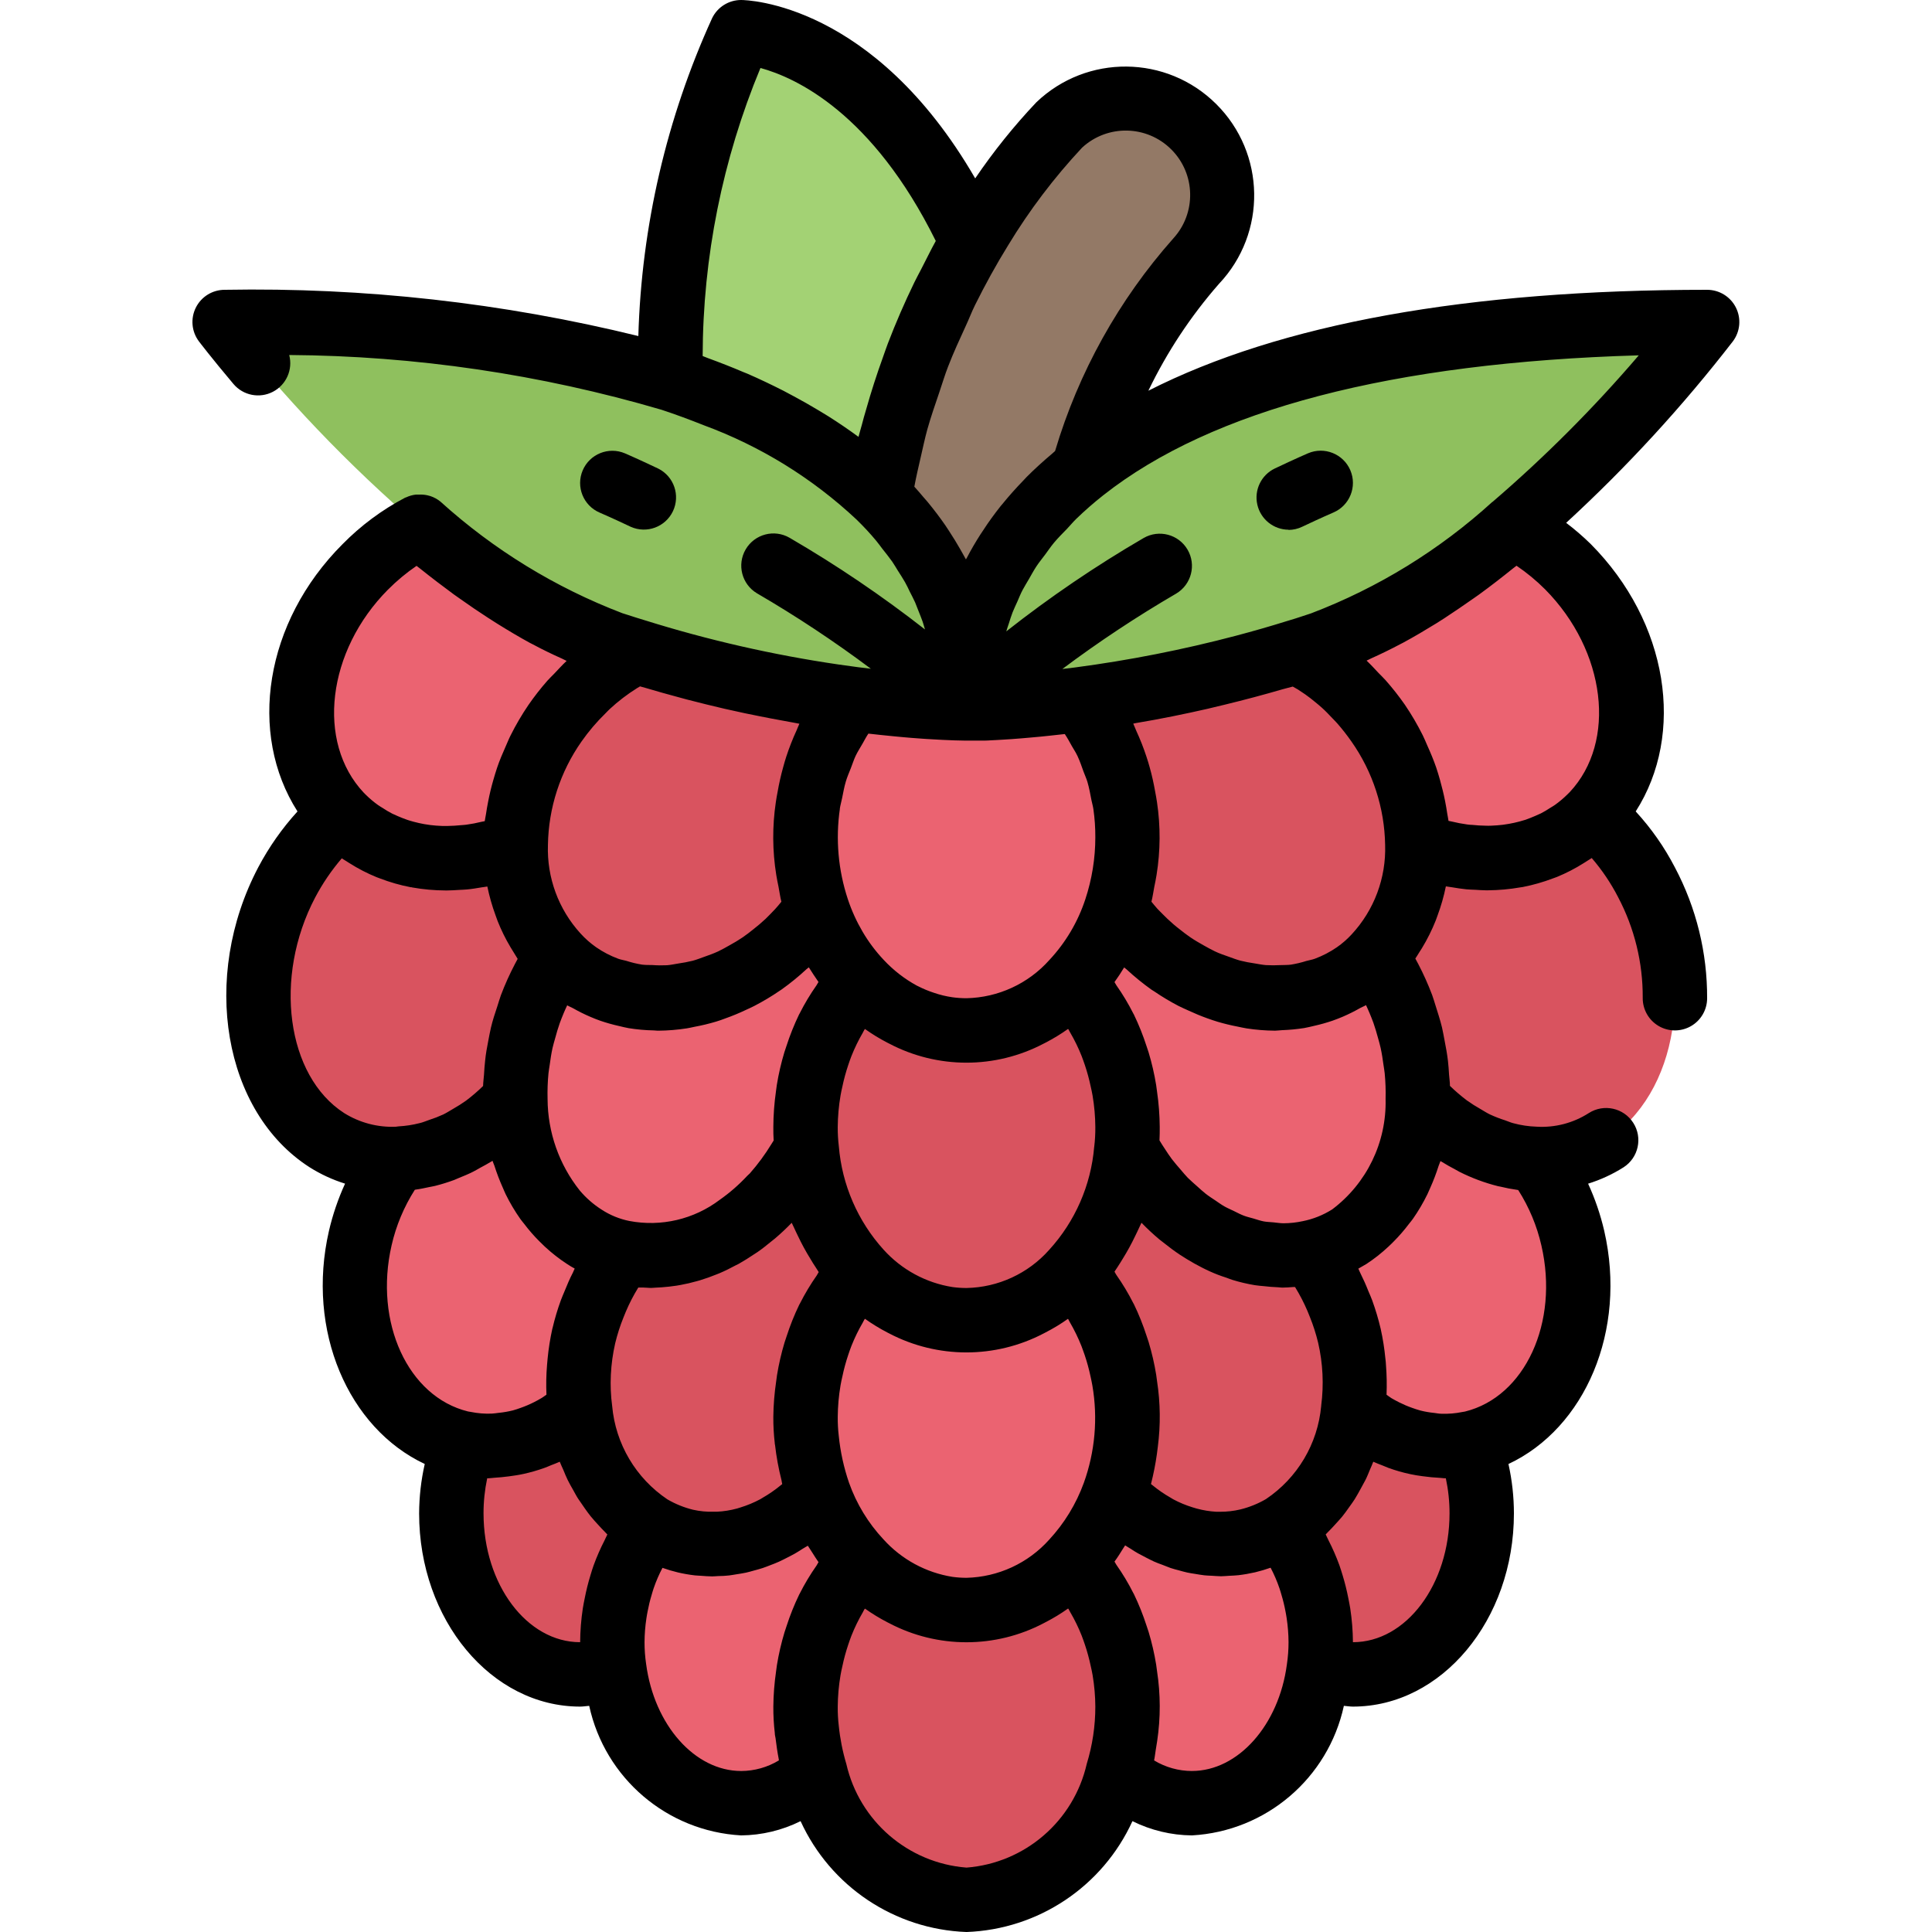 <svg height="512pt" viewBox="-51 0 512 512" width="512pt" xmlns="http://www.w3.org/2000/svg"><path d="m401.406 85.332c-15.277 19.727-32.488 37.879-51.367 54.188-14.93 13.461-32.234 24.023-51.031 31.148-2.133.68-4.266 1.449-6.398 2.047-18.836 5.832-38.137 10.059-57.688 12.629-6.398.855-12.031 1.367-16.555 1.793-6.91.512-11.434.598-12.801.598h-.426s-.086-.512-.168-1.367c.219-2.812.219-5.637 0-8.445.082-.598.082-1.281.168-1.965 2.859-20.645 14.016-39.227 30.891-51.457 26.625-20.992 75.605-39.168 165.375-39.168zm0 0" fill="#8fc05e"/><path d="m204.973 186.367c-.223-2.812-.223-5.637 0-8.445.219 2.809.219 5.633 0 8.445zm0 0"/><path d="m204.973 186.367c-.223-2.812-.223-5.637 0-8.445.219 2.809.219 5.633 0 8.445zm0 0"/><path d="m265.984 69.207c-13.973 15.973-24.207 34.863-29.953 55.293-17.488 12.574-28.785 32.004-31.059 53.422-1.777-17.695-9.938-34.137-22.957-46.254 4.25-25.242 13.383-49.414 26.879-71.168 5.953-9.84 12.934-19.02 20.824-27.391 10.062-9.426 25.781-9.184 35.555.543 9.773 9.727 10.086 25.445.711 35.555zm0 0" fill="#937966"/><path d="m208.895 60.5c-13.496 21.754-22.629 45.926-26.879 71.168-15.664-14.535-34.516-25.199-55.039-31.145-1.016-31.672 5.293-63.152 18.43-91.988 0 0 33.793 0 59.309 51.625zm0 0" fill="#a3d274"/><path d="m117.504 172.629c-8.602 4.477-15.961 11.016-21.418 19.031-6.641 9.457-10.27 20.699-10.41 32.254-15.375 6.906-33.379 4.02-45.824-7.34l-.684-.68c-15.871-16.812-12.969-45.996 6.656-65.707 4.23-4.277 9.094-7.875 14.422-10.668 14.953 13.426 32.254 23.984 51.027 31.148 2.133.68 4.184 1.363 6.23 1.961zm0 0" fill="#eb6371"/><path d="m204.973 186.367c-.086.855-.172 1.367-.172 1.367s-4.695 0-12.887-.684c-4.523-.34-10.07-.852-16.555-1.707-19.621-2.535-38.98-6.789-57.855-12.715-2.047-.598-4.098-1.281-6.23-1.961-18.773-7.164-36.074-17.723-51.027-31.148-18.988-16.309-36.309-34.461-51.711-54.188 40.027-1.074 79.98 4.051 118.441 15.191 20.523 5.945 39.375 16.609 55.039 31.145 12.395 11.605 20.41 27.125 22.699 43.949.086.852.172 1.535.258 2.305-.223 2.809-.223 5.633 0 8.445zm0 0" fill="#8fc05e"/><path d="m247.809 221.867c0 6.492-1.039 12.945-3.074 19.113-2.363 7.184-6.266 13.766-11.434 19.285-7.098 8.133-17.363 12.801-28.16 12.801-10.793 0-21.062-4.668-28.16-12.801-5.168-5.52-9.07-12.102-11.434-19.285-2.035-6.168-3.07-12.621-3.07-19.113-.117-11.781 3.398-23.312 10.066-33.023.844-1.242 1.785-2.41 2.816-3.5 9.758 1.379 19.59 2.176 29.441 2.391h.766c9.824-.23 19.625-1.027 29.355-2.391 1.012 1.105 1.953 2.273 2.816 3.5 6.668 9.711 10.184 21.242 10.07 33.023zm0 0" fill="#eb6371"/><path d="m172.543 188.844c-6.668 9.711-10.184 21.242-10.066 33.023 0 6.492 1.035 12.945 3.07 19.113-16.215 22.613-44.375 30.293-63.402 17.066-1.965-1.355-3.766-2.93-5.375-4.691-7.414-7.98-11.398-18.555-11.094-29.441.141-11.555 3.77-22.797 10.41-32.254 5.457-8.016 12.816-14.555 21.418-19.031 18.875 5.926 38.234 10.18 57.855 12.715-1.031 1.09-1.973 2.258-2.816 3.5zm0 0" fill="#d9535f"/><path d="m371.113 215.895-.68.68c-12.449 11.359-30.453 14.246-45.824 7.34-.145-11.555-3.773-22.797-10.41-32.254-5.43-8.082-12.871-14.613-21.59-18.945 2.133-.598 4.266-1.367 6.398-2.047 18.797-7.125 36.102-17.688 51.031-31.148 5.305 2.828 10.16 6.422 14.418 10.668 19.629 19.711 22.531 48.895 6.656 65.707zm0 0" fill="#eb6371"/><g fill="#d9535f"><path d="m96.77 253.355-.086.086c-1.312 1.918-2.512 3.91-3.586 5.973-5.23 9.867-7.82 20.922-7.508 32.086-7.914 9.203-19.203 14.832-31.316 15.613-6.566.32-13.066-1.41-18.605-4.949-19.199-12.285-24.062-42.922-10.664-68.352 3.535-6.82 8.344-12.906 14.164-17.918l.684.68c12.445 11.359 30.449 14.246 45.824 7.34-.305 10.887 3.68 21.461 11.094 29.441zm0 0"/><path d="m324.609 223.914c.301 10.887-3.684 21.461-11.094 29.441-1.609 1.762-3.414 3.336-5.375 4.691-19.031 13.227-47.191 5.547-63.406-17.066 2.035-6.168 3.074-12.621 3.074-19.113.113-11.781-3.402-23.312-10.07-33.023-.863-1.227-1.805-2.395-2.816-3.5 19.551-2.57 38.852-6.797 57.688-12.629 8.719 4.332 16.16 10.863 21.59 18.945 6.637 9.457 10.266 20.699 10.41 32.254zm0 0"/><path d="m374.613 302.164c-5.539 3.539-12.039 5.27-18.602 4.949-12.109-.797-23.395-6.422-31.316-15.613.309-11.164-2.277-22.219-7.512-32.086-1.074-2.062-2.27-4.055-3.582-5.973l-.086-.086c7.41-7.98 11.395-18.555 11.094-29.441 15.371 6.906 33.375 4.02 45.824-7.34l.68-.68c5.871 4.965 10.688 11.059 14.168 17.918 13.395 25.43 8.531 56.066-10.668 68.352zm0 0"/></g><path d="m324.695 291.5c.254 14.336-6.539 27.887-18.18 36.266-3.188 2.016-6.715 3.43-10.41 4.18-17.32 3.84-37.035-6.738-48.297-27.133h-.344c.242-2.039.355-4.094.344-6.145.203-14.176-4.98-27.902-14.508-38.402 5.168-5.52 9.07-12.102 11.434-19.285 16.215 22.613 44.375 30.293 63.406 17.066 1.961-1.355 3.766-2.93 5.375-4.691l.086.086c1.312 1.918 2.508 3.91 3.582 5.973 5.234 9.867 7.82 20.922 7.512 32.086zm0 0" fill="#eb6371"/><path d="m247.809 298.668c.012 2.051-.102 4.105-.344 6.145-1.039 12.016-6.02 23.355-14.164 32.254-7.098 8.133-17.363 12.801-28.16 12.801-10.793 0-21.062-4.668-28.16-12.801-8.145-8.898-13.121-20.238-14.164-32.254-.242-2.039-.355-4.094-.34-6.145-.207-14.176 4.977-27.902 14.504-38.402 7.098 8.133 17.367 12.801 28.16 12.801 10.797 0 21.062-4.668 28.16-12.801 9.527 10.5 14.711 24.227 14.508 38.402zm0 0" fill="#d9535f"/><path d="m247.809 452.266c.008 5.988-.883 11.941-2.645 17.664-4.516 18.766-20.758 32.375-40.023 33.535-19.273-1.133-35.531-14.754-40.02-33.535-1.129-3.758-1.898-7.617-2.305-11.52-.242-2.039-.355-4.09-.34-6.145-.207-14.176 4.977-27.898 14.504-38.398 7.098 8.133 17.367 12.801 28.16 12.801 10.797 0 21.062-4.668 28.16-12.801 9.527 10.5 14.711 24.223 14.508 38.398zm0 0" fill="#d9535f"/><path d="m162.477 298.668c-.016 2.051.098 4.105.34 6.145h-.34c-2.52 4.566-5.586 8.805-9.133 12.629h-.086c-9.539 11.41-24.406 16.93-39.082 14.504-3.672-.734-7.176-2.152-10.324-4.18-11.691-8.34-18.523-21.906-18.262-36.266-.312-11.164 2.277-22.219 7.508-32.086 1.074-2.062 2.273-4.055 3.586-5.973l.086-.086c1.609 1.762 3.41 3.336 5.375 4.691 19.027 13.227 47.188 5.547 63.402-17.066 2.363 7.184 6.266 13.766 11.434 19.285-9.527 10.5-14.711 24.227-14.504 38.402zm0 0" fill="#eb6371"/><path d="m247.809 375.465c-.004 6.949-1.184 13.848-3.5 20.398-2.418 6.68-6.16 12.805-11.008 18.004-7.098 8.133-17.363 12.801-28.16 12.801-10.793 0-21.062-4.668-28.16-12.801-4.879-5.172-8.629-11.305-11.008-18.004-1.598-4.613-2.66-9.395-3.156-14.254-.242-2.039-.355-4.09-.34-6.145-.207-14.176 4.977-27.898 14.504-38.398 7.098 8.133 17.367 12.801 28.16 12.801 10.797 0 21.062-4.668 28.16-12.801 9.527 10.5 14.711 24.223 14.508 38.398zm0 0" fill="#eb6371"/><path d="m162.816 381.609c.496 4.859 1.559 9.641 3.156 14.254-8.625 10.285-22.148 15.086-35.328 12.543-3.203-.777-6.281-2.012-9.129-3.672-10.652-6.922-17.566-18.328-18.773-30.973-.871-6.574-.555-13.254.938-19.715 1.828-8.051 5.41-15.598 10.496-22.102 14.676 2.426 29.543-3.094 39.082-14.504h.086c3.547-3.824 6.613-8.062 9.133-12.629h.34c1.043 12.016 6.02 23.355 14.164 32.254-9.527 10.5-14.711 24.223-14.504 38.398-.016 2.055.098 4.105.34 6.145zm0 0" fill="#d9535f"/><path d="m103.68 354.047c-1.492 6.461-1.809 13.141-.938 19.715-8.305 7.562-19.672 10.816-30.723 8.789-.168 0-.426-.086-.594-.086-20.652-4.781-32.77-29.098-26.969-54.359 1.738-7.617 5.086-14.773 9.816-20.992 12.113-.781 23.402-6.41 31.316-15.613-.262 14.359 6.57 27.926 18.262 36.266 3.148 2.027 6.652 3.445 10.324 4.18-5.086 6.504-8.668 14.051-10.496 22.102zm0 0" fill="#eb6371"/><path d="m307.543 373.762c-1.211 12.645-8.121 24.051-18.773 30.973-2.852 1.66-5.926 2.895-9.133 3.672-13.18 2.543-26.703-2.258-35.328-12.543 2.316-6.551 3.496-13.449 3.5-20.398.203-14.176-4.98-27.898-14.508-38.398 8.145-8.898 13.125-20.238 14.164-32.254h.344c11.262 20.395 30.977 30.973 48.297 27.133 5.086 6.504 8.672 14.051 10.496 22.102 1.492 6.461 1.809 13.141.941 19.715zm0 0" fill="#d9535f"/><path d="m338.859 382.465c-.172 0-.426.086-.598.086-11.051 2.027-22.414-1.227-30.719-8.789.867-6.574.551-13.254-.941-19.715-1.824-8.051-5.41-15.598-10.496-22.102 3.695-.75 7.223-2.164 10.41-4.18 11.641-8.379 18.434-21.93 18.18-36.266 7.922 9.191 19.207 14.816 31.316 15.613 4.727 6.219 8.074 13.375 9.812 20.992 5.801 25.262-6.316 49.578-26.965 54.359zm0 0" fill="#eb6371"/><path d="m111.273 435.199c0 2.344.172 4.68.512 7-2.902 1.023-5.961 1.543-9.043 1.535-18.859 0-34.133-19.117-34.133-42.668-.047-6.332 1.113-12.617 3.41-18.516 11.051 2.027 22.418-1.227 30.723-8.789 1.207 12.645 8.121 24.051 18.773 30.973-6.789 8.691-10.402 19.441-10.242 30.465zm0 0" fill="#d9535f"/><path d="m162.816 458.41c.406 3.902 1.176 7.762 2.305 11.52-5.352 5.016-12.383 7.848-19.715 7.938-16.98 0-30.973-15.445-33.621-35.668-.34-2.32-.512-4.656-.512-7-.16-11.023 3.453-21.773 10.242-30.465 2.848 1.66 5.926 2.895 9.129 3.672 13.18 2.543 26.703-2.258 35.328-12.543 2.379 6.699 6.129 12.832 11.008 18.004-9.527 10.5-14.711 24.223-14.504 38.398-.016 2.055.098 4.105.34 6.145zm0 0" fill="#eb6371"/><path d="m341.676 401.066c0 23.551-15.277 42.668-34.133 42.668-3.082.008-6.141-.512-9.047-1.535.344-2.32.516-4.656.512-7 .16-11.023-3.453-21.773-10.238-30.465 10.652-6.922 17.562-18.328 18.773-30.973 8.305 7.562 19.668 10.816 30.719 8.789 2.301 5.898 3.457 12.184 3.414 18.516zm0 0" fill="#d9535f"/><path d="m299.008 435.199c.004 2.344-.168 4.68-.512 7-2.645 20.223-16.641 35.668-33.621 35.668-7.332-.09-14.363-2.922-19.711-7.938 1.762-5.723 2.652-11.676 2.645-17.664.203-14.176-4.98-27.898-14.508-38.398 4.848-5.199 8.59-11.324 11.008-18.004 8.625 10.285 22.148 15.086 35.328 12.543 3.207-.777 6.281-2.012 9.133-3.672 6.785 8.691 10.398 19.441 10.238 30.465zm0 0" fill="#eb6371"/><path d="m401.406 76.801c-63.52 0-113.141 8.992-148.078 26.742 4.934-10.246 11.23-19.777 18.723-28.332 12.715-13.457 12.383-34.594-.75-47.645-13.129-13.055-34.27-13.258-47.652-.465-5.938 6.277-11.359 13.023-16.211 20.172-26.949-46.566-60.527-47.273-62.031-47.273-3.266-.004-6.246 1.859-7.68 4.797-12.074 26.5-18.727 55.148-19.559 84.258-35.859-8.809-72.715-12.926-109.633-12.254-3.234 0-6.188 1.824-7.633 4.715-1.445 2.891-1.137 6.352.805 8.938 0 0 3.344 4.41 9.164 11.309 2.574 3.047 6.918 3.902 10.457 2.062 3.539-1.84 5.332-5.887 4.316-9.746 33.398.223 66.602 5.105 98.652 14.508 3.891 1.281 7.578 2.664 11.168 4.09 15.062 5.547 28.855 14.062 40.562 25.043 1.887 1.844 3.609 3.699 5.16 5.566.598.707 1.074 1.414 1.629 2.121.898 1.145 1.836 2.297 2.621 3.414.555.805 1 1.59 1.492 2.383.66 1.039 1.352 2.082 1.922 3.098.469.852.852 1.637 1.238 2.465.484.965 1.016 1.938 1.434 2.883.355.855.621 1.582.938 2.375.359.93.758 1.867 1.066 2.766.23.688.402 1.348.605 2.02-11.395-8.91-23.387-17.027-35.891-24.301-4.062-2.344-9.25-.969-11.621 3.074s-1.039 9.242 2.984 11.645c10.438 6.078 20.516 12.754 30.184 19.992-1.117-.137-2.191-.254-3.363-.406-1.629-.215-3.371-.445-5.215-.719-17.387-2.547-34.547-6.465-51.316-11.715-1.477-.438-2.953-.914-4.465-1.402l-1.477-.469c-17.762-6.785-34.109-16.809-48.211-29.566-.797-.652-1.707-1.152-2.68-1.477-.281-.09-.566-.164-.855-.223-.699-.148-1.418-.203-2.133-.172-.289 0-.57 0-.852 0-.887.102-1.75.344-2.562.719-.102.051-.211.059-.316.109-6.125 3.223-11.719 7.379-16.57 12.316-20.66 20.676-25.129 50.156-11.93 70.824-4.078 4.473-7.57 9.445-10.395 14.797-15.359 29.184-9.266 64.855 13.613 79.508 2.926 1.848 6.082 3.305 9.387 4.332-1.84 4.02-3.27 8.215-4.27 12.52-6.074 26.453 5.121 52.258 25.387 61.773-.973 4.297-1.473 8.691-1.492 13.098 0 28.238 19.141 51.199 42.668 51.199.809 0 1.602-.145 2.406-.203 4.176 19.195 20.645 33.242 40.258 34.336 5.473-.051 10.863-1.344 15.762-3.777 7.922 17.32 24.938 28.691 43.973 29.379 19.035-.688 36.055-12.059 43.973-29.379 4.902 2.434 10.289 3.727 15.762 3.777 19.617-1.086 36.098-15.137 40.27-34.336.801.059 1.586.203 2.398.203 23.523 0 42.664-22.961 42.664-51.199-.004-4.402-.488-8.793-1.449-13.09 20.285-9.516 31.461-35.312 25.379-61.809-1-4.293-2.426-8.477-4.27-12.484 3.305-1.027 6.461-2.484 9.387-4.332 3.969-2.547 5.125-7.824 2.578-11.793-2.543-3.969-7.824-5.125-11.793-2.578-4.102 2.629-8.934 3.891-13.797 3.602-2.105-.066-4.191-.379-6.223-.93-.707-.18-1.406-.504-2.105-.742-1.41-.445-2.785-.98-4.125-1.605-.809-.395-1.594-.906-2.387-1.367-1.266-.707-2.488-1.484-3.672-2.328-.793-.578-1.551-1.238-2.328-1.879-.777-.637-1.434-1.297-2.148-1.961 0-1.016-.172-2.016-.242-3.02-.074-1.215-.145-2.406-.289-3.609-.211-1.828-.547-3.637-.902-5.453-.223-1.129-.402-2.254-.676-3.414-.477-1.965-1.102-3.875-1.707-5.793-.309-.934-.555-1.879-.902-2.801-1.066-2.82-2.301-5.57-3.695-8.242l-.762-1.41c.352-.484.633-1.023.965-1.527s.52-.809.777-1.219c1.43-2.348 2.66-4.816 3.676-7.371.156-.395.293-.805.438-1.207.945-2.535 1.695-5.145 2.234-7.797h.129c.504.102 1.008.145 1.52.23 1.254.203 2.508.418 3.754.535.801.086 1.594.086 2.391.129.945.051 1.895.137 2.832.137h.18.332c2.895-.023 5.785-.285 8.637-.785l.605-.086c2.734-.535 5.418-1.301 8.02-2.293.344-.137.691-.238 1.035-.375 2.469-1.016 4.848-2.242 7.105-3.672.367-.23.742-.453 1.102-.699s.691-.402 1.016-.641c2.73 3.164 5.078 6.645 6.988 10.359 4.344 8.23 6.586 17.406 6.527 26.711-.027 3.047 1.574 5.879 4.203 7.43 2.625 1.547 5.879 1.574 8.531.074 2.656-1.5 4.305-4.301 4.332-7.352.062-12.102-2.867-24.027-8.531-34.723-2.789-5.387-6.285-10.383-10.395-14.848 13.176-20.562 8.703-50.117-11.945-70.895-2.043-1.996-4.207-3.863-6.484-5.59 16.055-14.762 30.836-30.852 44.184-48.102 1.941-2.586 2.25-6.047.805-8.938-1.445-2.891-4.398-4.715-7.633-4.715zm-165.656-37.66c6.719-6.211 17.141-6.023 23.629.434 6.484 6.453 6.727 16.875.547 23.625-14.426 16.258-25.117 35.484-31.316 56.32-.242.195-.43.406-.668.605-2.473 2.09-4.805 4.195-6.91 6.32-.266.266-.496.539-.75.805-2.031 2.094-3.898 4.188-5.598 6.281l-.473.555c-1.707 2.156-3.242 4.266-4.648 6.441-.258.375-.504.75-.75 1.125-1.328 2.07-2.516 4.121-3.57 6.145-.074.145-.188.301-.262.445-.156-.309-.359-.625-.523-.941-.312-.586-.656-1.168-.988-1.758-.906-1.594-1.895-3.199-2.953-4.812-.34-.512-.656-1.023-1.016-1.543-1.406-2.035-2.953-4.078-4.641-6.129-.375-.449-.785-.902-1.18-1.355-.773-.914-1.527-1.824-2.371-2.73.477-2.559 1.051-5.051 1.637-7.57.59-2.516 1.109-5.074 1.801-7.586.934-3.328 2.074-6.586 3.184-9.863.785-2.285 1.461-4.609 2.332-6.828 1.406-3.652 3.062-7.234 4.711-10.828.852-1.816 1.535-3.668 2.43-5.469 2.664-5.359 5.562-10.641 8.766-15.828 5.613-9.273 12.18-17.938 19.582-25.859zm33.484 148.645c1.461-.332 2.902-.691 4.352-1.043 5.207-1.262 10.328-2.629 15.359-4.094.855-.258 1.785-.445 2.648-.699.449.254.902.492 1.355.766.656.418 1.312.855 1.953 1.305.93.66 1.836 1.359 2.723 2.102.574.477 1.16.945 1.707 1.449.949.855 1.852 1.801 2.746 2.75.453.484.922.93 1.359 1.434 1.316 1.512 2.555 3.098 3.703 4.742 5.66 8.039 8.773 17.59 8.934 27.418.281 8.766-2.914 17.289-8.883 23.715-1.18 1.277-2.492 2.422-3.918 3.414-1.801 1.238-3.75 2.254-5.801 3.02-.734.281-1.527.383-2.289.605-1.32.418-2.668.738-4.035.965-.922.129-1.875.086-2.816.129-1.277.07-2.559.07-3.84 0-.996-.078-2.004-.289-3.004-.453-1.277-.176-2.543-.422-3.797-.734-1.016-.273-2.023-.664-3.027-1.023-1.258-.445-2.5-.852-3.73-1.449-.988-.469-1.961-1.023-2.945-1.57-1.203-.676-2.406-1.367-3.566-2.16-.945-.641-1.859-1.355-2.773-2.082-1.125-.852-2.234-1.816-3.309-2.832-.855-.812-1.707-1.707-2.562-2.562-.562-.613-1.09-1.285-1.637-1.938.332-1.305.504-2.625.758-3.949.207-1.051.445-2.09.598-3.148 1.031-6.391 1.07-12.902.113-19.301-.129-.934-.316-1.836-.48-2.766-.383-2.176-.852-4.32-1.449-6.434-.273-.949-.531-1.887-.855-2.816-.773-2.363-1.688-4.68-2.73-6.938-.219-.496-.398-1.023-.641-1.512-.051-.109-.082-.23-.133-.332.246-.043.484-.113.742-.152 6.527-1.086 12.891-2.391 19.172-3.824zm3.012 212.848c-.305 0-.605 0-.902 0-1.77-.102-3.523-.387-5.23-.855-.367-.094-.727-.211-1.086-.324-1.77-.543-3.484-1.258-5.117-2.133-.25-.129-.488-.297-.734-.445-1.648-.938-3.211-2.012-4.676-3.215-.148-.121-.309-.223-.461-.352v-.094c.656-2.578 1.172-5.195 1.543-7.832.094-.641.172-1.281.246-1.93.754-5.781.691-11.645-.195-17.406-.078-.562-.137-1.117-.23-1.707-.477-2.938-1.145-5.84-2.004-8.688-.172-.547-.359-1.074-.539-1.621-.926-2.875-2.051-5.684-3.363-8.406l-.145-.246c-1.32-2.613-2.828-5.125-4.512-7.52-.18-.262-.309-.562-.488-.852.301-.41.531-.855.855-1.297.469-.699.895-1.426 1.348-2.152 1.199-1.926 2.289-3.922 3.266-5.973.395-.852.812-1.621 1.172-2.465.152-.367.355-.711.512-1.078 1.5 1.551 3.078 3.02 4.727 4.406.332.281.691.52 1.031.801 1.461 1.18 2.945 2.285 4.473 3.301.59.395 1.195.754 1.793 1.129 1.336.82 2.695 1.578 4.078 2.277.648.324 1.281.648 1.938.938 1.469.668 2.953 1.238 4.453 1.707.547.199 1.094.43 1.648.598 1.93.59 3.895 1.051 5.887 1.383.812.137 1.621.18 2.441.266 1.211.137 2.422.254 3.645.289.391 0 .777.094 1.168.094.988 0 1.988-.086 2.977-.16h.418l.105.145c1.219 1.992 2.289 4.07 3.207 6.219.223.531.445 1.059.648 1.598.895 2.219 1.625 4.5 2.184 6.824 1.258 5.457 1.531 11.098.805 16.648v.086c-.906 10.02-6.289 19.09-14.645 24.688-2.105 1.227-4.375 2.145-6.742 2.73-1.801.43-3.645.641-5.496.625zm-116.352-7.016c-1.516 1.246-3.133 2.363-4.836 3.336-.188.113-.375.238-.574.352-1.691.902-3.465 1.641-5.297 2.199-.301.094-.598.188-.855.266-1.754.48-3.559.766-5.375.852-.258 0-.512 0-.758 0-1.863.059-3.723-.121-5.539-.527-2.379-.586-4.66-1.508-6.777-2.738-8.367-5.613-13.754-14.711-14.652-24.746-.367-2.742-.484-5.508-.348-8.27.137-2.82.523-5.621 1.152-8.371.562-2.328 1.293-4.609 2.191-6.828.207-.52.41-1.031.625-1.535.922-2.18 2.008-4.289 3.25-6.305l.066-.094h1.266c.672 0 1.355.109 2.031.109.441 0 .852-.059 1.32-.078.469-.016 1.035-.051 1.555-.086 1.312-.094 2.629-.238 3.949-.441.352-.051.691-.113 1.043-.18 1.461-.262 2.918-.602 4.367-1.016l.77-.215c1.5-.453 2.988-.984 4.461-1.586l.727-.289c1.441-.613 2.875-1.316 4.266-2.074.273-.145.555-.273.855-.426 1.34-.75 2.66-1.59 3.969-2.469.324-.211.656-.406.973-.629 1.254-.855 2.48-1.844 3.695-2.844.332-.273.672-.512 1.004-.801 1.508-1.285 2.973-2.664 4.395-4.129.172.418.402.801.582 1.219.324.758.699 1.484 1.051 2.227.996 2.117 2.117 4.176 3.352 6.16.453.734.855 1.469 1.355 2.168.293.418.523.855.812 1.289-.18.258-.309.562-.496.855-1.68 2.395-3.184 4.906-4.504 7.516l-.145.25c-1.312 2.719-2.438 5.527-3.363 8.402-.18.547-.367 1.078-.539 1.621-.859 2.848-1.527 5.75-2.004 8.688-.094.555-.152 1.117-.23 1.707-.457 3.082-.707 6.195-.742 9.309-.016 2.34.113 4.676.383 7v.102c0 .129.051.246.07.367.359 3.141.93 6.254 1.707 9.316.086.352.102.703.195 1.051-.137.086-.273.207-.402.316zm-46.41-204.605c.355-.355.707-.742 1.082-1.09 2.238-2.078 4.668-3.938 7.254-5.555.254-.164.527-.316.793-.469.539.16 1.051.289 1.586.441 2.848.848 5.645 1.641 8.398 2.371l2.457.668c3.414.895 6.777 1.707 10.012 2.465.418.102.801.18 1.211.266 2.781.633 5.461 1.203 8.062 1.707l2.945.578c2.074.402 4.062.77 5.973 1.102l1.586.301c-.051.117-.094.246-.152.367-.215.434-.367.895-.562 1.328-1.066 2.309-1.992 4.676-2.781 7.094-.301.91-.547 1.824-.805 2.746-.598 2.141-1.086 4.305-1.465 6.492-.164.914-.352 1.812-.473 2.734-.957 6.406-.918 12.922.113 19.316.152 1.043.391 2.066.59 3.098.254 1.332.434 2.68.766 3.996-.535.648-1.066 1.312-1.629 1.918-.855.906-1.707 1.793-2.559 2.621-1.051.988-2.137 1.895-3.246 2.766-.93.742-1.867 1.484-2.84 2.141-1.145.777-2.312 1.461-3.5 2.117-.988.555-1.988 1.125-2.992 1.602-1.223.566-2.461 1.008-3.707 1.445-1.004.355-2.012.758-3.035 1.031-1.27.309-2.551.555-3.84.734-.984.16-1.973.375-2.945.453-1.32.062-2.641.047-3.961-.055-.902 0-1.809 0-2.695-.109-1.41-.23-2.805-.566-4.164-1.008-.715-.203-1.469-.297-2.16-.562-2.055-.766-4.008-1.781-5.809-3.027-1.52-1.062-2.914-2.289-4.156-3.664-5.828-6.391-8.926-14.809-8.629-23.457.156-9.82 3.258-19.371 8.902-27.41 1.887-2.688 4.02-5.199 6.375-7.492zm62.07 25.328c.145-.965.426-1.895.613-2.84.301-1.469.555-2.953.98-4.371.359-1.211.855-2.355 1.324-3.531.469-1.18.77-2.195 1.254-3.234.488-1.043 1.219-2.195 1.844-3.277.512-.895.988-1.828 1.562-2.672l1.117.121 2.012.223c1.203.125 2.391.254 3.516.355.906.094 1.707.164 2.562.242l2.184.188 2.945.219 1.047.07c6.266.41 9.996.434 10.242.434h5.195c.555 0 1.18-.051 1.82-.086l1.348-.066 2.242-.137 1.707-.109 2.688-.207 1.98-.172 3.09-.281 2.305-.238 3.414-.375.637-.066c.691 1.016 1.273 2.113 1.879 3.199.496.852 1.059 1.707 1.5 2.652.625 1.324 1.086 2.73 1.59 4.113.332.906.734 1.758 1.016 2.68.469 1.586.766 3.242 1.082 4.891.156.793.402 1.562.512 2.371.352 2.461.523 4.945.512 7.434 0 5.59-.895 11.145-2.652 16.453-1.969 5.988-5.219 11.477-9.523 16.082-5.594 6.281-13.547 9.949-21.957 10.133-1.238 0-2.477-.082-3.703-.25-1.703-.242-3.375-.648-5-1.211-1.41-.461-2.785-1.031-4.105-1.707-.117-.059-.246-.102-.367-.172-3.273-1.789-6.238-4.094-8.781-6.824-2.121-2.25-3.984-4.734-5.555-7.398-1.613-2.746-2.938-5.648-3.941-8.672-2.559-7.719-3.281-15.93-2.109-23.977zm67.414 89.602c-.859 10.172-5.062 19.77-11.949 27.305-5.566 6.266-13.496 9.922-21.879 10.086-1.238.004-2.477-.082-3.703-.246-7.035-1.109-13.477-4.598-18.254-9.883-6.875-7.59-11.055-17.242-11.887-27.449-.203-1.688-.301-3.387-.289-5.086.023-2.785.27-5.559.734-8.305.137-.852.324-1.629.504-2.441.398-1.91.914-3.797 1.535-5.648.273-.801.539-1.613.852-2.387.852-2.145 1.859-4.223 3.023-6.215.16-.289.289-.605.461-.852l.102-.129c1.902 1.355 3.898 2.574 5.973 3.645l.445.223c12.82 6.746 28.141 6.746 40.961 0l.441-.223c2.074-1.07 4.07-2.285 5.973-3.637h.062l.102.129c.168.281.297.598.461.852 1.164 1.992 2.172 4.07 3.02 6.215.309.773.57 1.586.855 2.387.621 1.852 1.133 3.738 1.535 5.652.18.809.367 1.609.504 2.438.461 2.742.703 5.516.723 8.297.016 1.766-.086 3.535-.297 5.289zm-55.844 104.004c-4.035-4.309-7.137-9.406-9.113-14.969-1.387-4.027-2.305-8.203-2.73-12.441-.199-1.684-.289-3.375-.273-5.07.023-2.781.27-5.559.734-8.301.137-.855.324-1.629.504-2.441.398-1.91.914-3.797 1.535-5.648.273-.801.539-1.613.852-2.391.852-2.145 1.859-4.219 3.023-6.211.16-.289.289-.605.461-.852l.102-.129c1.902 1.355 3.898 2.578 5.973 3.652l.438.223c12.824 6.715 28.133 6.715 40.957 0l.461-.242c2.078-1.062 4.074-2.273 5.973-3.625l.086.121c.164.254.266.535.418.793 1.18 2.02 2.203 4.125 3.066 6.297.305.777.562 1.57.852 2.363.629 1.863 1.148 3.758 1.555 5.684.168.801.355 1.605.492 2.422 1.488 8.652.707 17.547-2.27 25.805-2.027 5.574-5.145 10.684-9.172 15.035-5.594 6.25-13.52 9.91-21.906 10.113-1.238 0-2.477-.082-3.703-.246-7.062-1.121-13.523-4.633-18.312-9.941zm-89.012-116.727c-.059-2.262.02-4.527.238-6.777.07-.734.215-1.461.316-2.184.207-1.52.426-3.039.762-4.539.195-.855.449-1.707.691-2.562.355-1.34.75-2.68 1.211-3.992.324-.906.691-1.801 1.059-2.695.281-.691.605-1.367.922-2.051.5.309 1.047.488 1.559.777 1.48.844 3.004 1.602 4.566 2.27.855.375 1.773.734 2.672 1.051 1.645.562 3.32 1.031 5.016 1.406.855.188 1.633.41 2.461.547 2.215.359 4.453.559 6.695.598.324 0 .648.07.973.07h.242c2.52-.02 5.035-.227 7.523-.617.684-.102 1.348-.273 2.031-.41 1.934-.355 3.844-.816 5.727-1.379.855-.258 1.648-.539 2.477-.855 1.824-.648 3.617-1.387 5.367-2.219.75-.348 1.5-.676 2.242-1.059 2.359-1.219 4.641-2.582 6.828-4.086.109-.086.238-.145.348-.223 2.352-1.672 4.594-3.496 6.707-5.461.199-.172.402-.301.598-.477.812 1.328 1.707 2.617 2.562 3.883-.188.262-.316.578-.504.852-1.68 2.387-3.184 4.895-4.496 7.5l-.137.238c-1.312 2.723-2.438 5.531-3.363 8.406-.18.539-.367 1.066-.539 1.621-.859 2.844-1.531 5.746-2.004 8.68-.094.555-.152 1.117-.23 1.707-.445 3.121-.676 6.273-.691 9.43 0 1.195 0 2.379.086 3.574-.18.297-.375.598-.562.895-1.688 2.773-3.613 5.391-5.762 7.828-.238.203-.461.418-.684.648-2.199 2.359-4.637 4.484-7.277 6.34-6.836 5.176-15.547 7.219-23.969 5.613-2.621-.527-5.113-1.551-7.348-3.012-2.168-1.383-4.109-3.082-5.77-5.043-5.5-6.906-8.508-15.465-8.543-24.293zm207.926 29.285c-2.379 1.508-5.016 2.562-7.777 3.113-1.68.367-3.398.555-5.117.562-.855 0-1.801-.16-2.707-.246-.902-.086-1.707-.094-2.559-.254-.855-.164-1.793-.488-2.688-.754-.898-.262-1.707-.434-2.562-.758-.852-.324-1.707-.77-2.488-1.16-.785-.395-1.812-.812-2.691-1.316-.879-.504-1.535-1.004-2.293-1.508-.906-.605-1.809-1.18-2.68-1.863-.734-.57-1.426-1.234-2.133-1.859-.855-.758-1.707-1.492-2.562-2.328-.68-.707-1.32-1.484-1.969-2.246-.648-.758-1.539-1.758-2.254-2.703-.719-.949-1.238-1.785-1.836-2.688-.492-.742-.988-1.496-1.449-2.281.066-1.176.066-2.363.066-3.547-.023-3.145-.262-6.277-.715-9.387-.078-.562-.137-1.117-.23-1.707-.477-2.938-1.145-5.84-2.004-8.688-.172-.555-.359-1.086-.539-1.621-.926-2.875-2.051-5.684-3.363-8.406l-.137-.238c-1.312-2.605-2.816-5.113-4.496-7.5-.188-.273-.316-.582-.504-.855.906-1.262 1.766-2.559 2.559-3.883.207.18.422.316.625.504 2.102 1.941 4.32 3.75 6.648 5.41.23.164.484.281.715.445 2.062 1.41 4.211 2.695 6.426 3.848.855.434 1.707.793 2.562 1.188 1.652.766 3.316 1.465 5.008 2.07.93.336 1.859.652 2.797.934 1.723.508 3.469.934 5.23 1.27.855.164 1.656.375 2.492.496 2.449.371 4.918.57 7.391.59h.137c.605 0 1.195-.113 1.793-.129 1.973-.07 3.938-.258 5.887-.562.93-.156 1.836-.402 2.75-.609 1.613-.363 3.211-.812 4.777-1.348.93-.324 1.844-.691 2.758-1.074 1.562-.676 3.09-1.441 4.57-2.285.496-.281 1.035-.453 1.531-.762.324.719.664 1.434.961 2.16.301.727.699 1.707 1.008 2.559.469 1.332.855 2.688 1.23 4.047.23.852.484 1.707.672 2.559.332 1.504.555 3.012.762 4.531.102.734.246 1.461.316 2.191.219 2.27.301 4.551.238 6.828.285 11.469-4.988 22.367-14.156 29.262zm-151.512-302.488c9.387 2.559 29.652 11.887 46.465 45.84-1.383 2.473-2.559 5-3.883 7.508-.59 1.152-1.23 2.297-1.793 3.465-2.586 5.324-4.93 10.73-7.031 16.215-.469 1.203-.852 2.422-1.297 3.633-1.648 4.551-3.125 9.137-4.43 13.758-.406 1.426-.852 2.84-1.191 4.266-.266 1.031-.609 2.039-.855 3.062l-.066-.043c-2.562-1.875-5.191-3.668-7.945-5.41-.855-.543-1.758-1.074-2.637-1.602-2.102-1.266-4.266-2.492-6.496-3.688-.91-.484-1.809-.98-2.738-1.461-3.09-1.566-6.262-3.094-9.59-4.539-.352-.152-.734-.289-1.086-.434-3.012-1.289-6.133-2.508-9.336-3.68-.484-.176-.922-.383-1.406-.555.055-26.203 5.262-52.141 15.316-76.336zm-98.703 138.238c2.316-2.336 4.852-4.441 7.566-6.297.344.281.676.512 1.016.785 2.98 2.379 5.973 4.66 8.859 6.781.547.402 1.09.762 1.637 1.152 2.512 1.793 5 3.477 7.469 5.07.801.52 1.602 1.043 2.406 1.535 2.902 1.809 5.785 3.523 8.617 5.07l.855.434c2.559 1.375 5.117 2.613 7.68 3.754.41.191.852.43 1.234.609-1.16 1.074-2.227 2.27-3.316 3.41-.59.625-1.223 1.195-1.793 1.844-1.797 2.047-3.473 4.195-5.02 6.434-1.758 2.586-3.34 5.285-4.734 8.082-.445.855-.793 1.793-1.203 2.688-.852 1.938-1.707 3.883-2.371 5.879-.367 1.078-.676 2.152-.992 3.234-.547 1.887-.996 3.773-1.363 5.676-.215 1.125-.426 2.234-.582 3.363-.086.621-.254 1.234-.324 1.859-.266.066-.52.094-.777.152-1.367.34-2.758.602-4.152.793-.473.062-.941.078-1.41.121-1.145.109-2.285.195-3.414.203-.535 0-1.047 0-1.578 0-1.031-.039-2.066-.109-3.07-.238-.547-.066-1.094-.152-1.633-.246-.945-.172-1.883-.375-2.797-.625-.547-.152-1.082-.297-1.613-.477-.852-.289-1.707-.633-2.559-.996-.512-.223-1.023-.438-1.52-.684-.855-.438-1.707-.941-2.465-1.453-.422-.27-.855-.5-1.258-.793-1.176-.836-2.285-1.77-3.309-2.789l-.512-.512c-12.629-13.422-9.746-37.574 6.457-53.855zm-19.285 81.555c1.953-3.699 4.316-7.168 7.039-10.344.324.23.672.418 1.008.633.332.211.68.434 1.023.648 2.285 1.449 4.695 2.695 7.203 3.719.289.121.586.203.852.316 2.645 1.02 5.375 1.801 8.156 2.336.148 0 .301 0 .445.07 2.906.516 5.855.781 8.805.793h.285.152c1.09 0 2.184-.086 3.285-.152.648-.043 1.289-.043 1.945-.113 1.305-.117 2.609-.34 3.926-.562.461-.074.914-.109 1.363-.203h.129c.531 2.578 1.25 5.113 2.16 7.586.188.512.359 1.023.555 1.535.949 2.402 2.09 4.723 3.414 6.938.34.562.691 1.109 1.047 1.707.359.598.574.957.855 1.398-.25.453-.488.906-.727 1.359-1.402 2.676-2.645 5.434-3.711 8.258-.359.957-.613 1.938-.938 2.91-.633 1.887-1.258 3.773-1.707 5.691-.281 1.145-.461 2.297-.691 3.414-.352 1.793-.684 3.586-.855 5.402-.145 1.203-.211 2.414-.289 3.625-.07 1.008-.223 2.016-.246 3.023-.676.656-1.359 1.305-2.066 1.902-.707.598-1.586 1.355-2.406 1.953-1.129.805-2.301 1.547-3.508 2.227-.852.496-1.707 1.043-2.559 1.461-1.219.559-2.465 1.043-3.738 1.449-.855.289-1.707.676-2.559.855-1.805.465-3.652.75-5.516.852-.262 0-.527.094-.793.102-4.809.195-9.566-1.062-13.652-3.609-15.301-9.828-18.832-36.012-7.688-57.18zm20.23 92.242c1.191-5.23 3.277-10.219 6.16-14.742l.266-.055c1.168-.152 2.328-.406 3.5-.656.547-.117 1.102-.195 1.645-.332 1.715-.434 3.406-.961 5.062-1.578.367-.137.727-.324 1.09-.469 1.309-.523 2.613-1.059 3.895-1.707.613-.301 1.211-.676 1.816-1.008 1.023-.547 2.039-1.094 3.039-1.707l.289-.16c.129.434.34.852.477 1.246.637 2.008 1.391 3.98 2.254 5.902.254.562.477 1.145.75 1.707 1.125 2.285 2.426 4.48 3.891 6.562.316.445.676.855 1.008 1.281 1.219 1.613 2.547 3.145 3.977 4.574.496.492.988.988 1.504 1.465 1.832 1.703 3.805 3.246 5.902 4.609.656.426 1.332.852 2.008 1.203-.188.34-.309.727-.488 1.082-.852 1.625-1.543 3.289-2.227 4.977-.309.77-.656 1.512-.938 2.289-.887 2.426-1.629 4.898-2.219 7.414l-.062.203c-.574 2.602-.992 5.234-1.246 7.887-.051.578-.109 1.152-.152 1.707-.215 2.609-.27 5.23-.152 7.852-.445.289-.855.648-1.324.91-.656.402-1.32.75-1.996 1.094-1.141.578-2.316 1.078-3.523 1.5-.684.242-1.367.488-2.059.668-1.234.309-2.492.527-3.762.648-.613.059-1.23.188-1.844.203-1.848.074-3.699-.074-5.512-.441-.258-.055-.512-.094-.77-.129-15.879-3.891-24.949-23.562-20.258-44zm24.371 71.016c-.004-3.129.324-6.25.973-9.309h.402c.469 0 .93-.113 1.398-.129 1.324-.086 2.645-.203 3.969-.383 1.324-.18 2.559-.352 3.848-.641 1.852-.406 3.676-.926 5.461-1.562.625-.223 1.23-.484 1.844-.742.77-.316 1.547-.57 2.305-.93.273.734.633 1.426.938 2.141.375.914.742 1.828 1.172 2.707.426.879.938 1.758 1.434 2.629.492.867.852 1.602 1.355 2.363.504.758 1.16 1.707 1.766 2.559.496.691.98 1.383 1.512 2.039.656.812 1.348 1.562 2.047 2.32.562.617 1.117 1.23 1.707 1.809.238.23.445.496.684.719-.051.094-.086.188-.137.281-.223.41-.387.852-.605 1.273-1.102 2.133-2.062 4.336-2.887 6.594-.316.855-.578 1.758-.852 2.656-.617 2.016-1.125 4.062-1.527 6.133-.172.855-.359 1.75-.496 2.645-.449 2.969-.688 5.961-.707 8.961-14.113 0-25.602-15.309-25.602-34.133zm68.266 68.266c-12.234 0-23.039-12.141-25.18-28.379-.281-1.906-.422-3.828-.418-5.754.012-2.117.176-4.234.496-6.332.082-.605.203-1.203.312-1.801.281-1.492.637-2.965 1.078-4.418.168-.574.324-1.145.52-1.707.641-1.875 1.426-3.695 2.348-5.445 1.352.477 2.73.887 4.129 1.223 1.473.34 2.961.598 4.461.773.539.062 1.078.062 1.613.105.965.066 1.93.16 2.902.16h.145c.512 0 1.023-.066 1.535-.086.949 0 1.895-.059 2.844-.16.648-.07 1.289-.207 1.93-.301.852-.137 1.707-.254 2.559-.441.691-.148 1.363-.352 2.047-.539.684-.188 1.598-.418 2.383-.684.785-.262 1.391-.512 2.082-.777.691-.262 1.52-.578 2.27-.922.75-.34 1.355-.656 2.039-1.004.684-.352 1.477-.742 2.203-1.16.723-.418 1.285-.785 1.926-1.195.48-.309.98-.574 1.453-.855l.152.23c.352.574.734 1.109 1.102 1.707.52.812 1.023 1.641 1.578 2.414-.188.266-.316.574-.496.855-1.691 2.406-3.207 4.934-4.531 7.559l-.094.172c-1.32 2.727-2.445 5.539-3.371 8.422-.18.539-.367 1.059-.527 1.598-.859 2.848-1.531 5.75-2.008 8.688-.094.562-.152 1.117-.23 1.703-.445 3.078-.688 6.18-.715 9.285-.016 2.355.117 4.703.391 7.043v.082c0 .41.137.812.191 1.223.23 1.875.492 3.746.852 5.57 0 .102 0 .223.051.324-3.02 1.836-6.484 2.812-10.02 2.824zm59.734 25.602c-15.484-1.203-28.387-12.332-31.855-27.469-.988-3.305-1.66-6.695-2.004-10.129-.199-1.684-.289-3.375-.273-5.07.023-2.781.27-5.559.734-8.301.137-.855.324-1.633.504-2.441.398-1.91.914-3.797 1.535-5.648.273-.805.539-1.613.852-2.391.852-2.145 1.859-4.223 3.023-6.211.16-.293.289-.605.461-.855l.102-.125c1.902 1.355 3.898 2.57 5.973 3.641l.445.223c12.82 6.742 28.137 6.742 40.961 0l.449-.238c2.078-1.062 4.074-2.273 5.973-3.625h.062l.102.125c.172.281.297.598.461.855 1.164 1.988 2.172 4.066 3.02 6.211.309.777.574 1.586.855 2.391.621 1.852 1.133 3.738 1.535 5.648.18.809.367 1.613.504 2.441.457 2.742.699 5.52.715 8.301 0 5.141-.762 10.25-2.27 15.164-3.461 15.152-16.367 26.293-31.863 27.504zm59.734-25.602c-3.535-.004-7.004-.977-10.027-2.805.188-.855.273-1.809.426-2.707.156-.895.281-1.637.395-2.465.914-6.137.898-12.371-.043-18.5-.078-.562-.137-1.117-.23-1.707-.477-2.938-1.145-5.84-2.004-8.688-.172-.555-.359-1.082-.539-1.621-.926-2.875-2.051-5.684-3.363-8.406l-.137-.238c-1.312-2.605-2.816-5.113-4.496-7.5-.188-.273-.316-.582-.504-.855.855-1.152 1.598-2.355 2.348-3.574l.23-.352c.078-.125.172-.246.246-.375.48.324.973.598 1.461.906.641.41 1.277.852 1.926 1.195.648.34 1.461.785 2.195 1.16.734.375 1.375.707 2.066 1.023.688.316 1.449.59 2.176.852.723.266 1.457.59 2.199.855.742.266 1.418.41 2.125.605.707.195 1.555.445 2.34.613.785.172 1.371.238 2.062.352.691.109 1.621.289 2.441.375.676.078 1.355.086 2.039.121.684.031 1.504.125 2.262.125h.223c.684 0 1.355-.086 2.031-.117.852-.051 1.637-.062 2.449-.156 1.496-.176 2.984-.438 4.453-.773 1.387-.332 2.754-.738 4.098-1.215.922 1.754 1.707 3.574 2.344 5.445.199.562.352 1.137.523 1.707.438 1.445.797 2.918 1.074 4.402.109.605.23 1.203.316 1.82.316 2.105.484 4.234.496 6.363 0 1.973-.145 3.941-.438 5.891-2.125 16.102-12.926 28.242-25.164 28.242zm42.668-34.133c-.023-3.004-.266-6.004-.719-8.977-.137-.852-.324-1.766-.496-2.645-.402-2.07-.91-4.117-1.527-6.137-.273-.852-.535-1.781-.852-2.652-.82-2.258-1.785-4.461-2.883-6.598-.223-.418-.387-.852-.609-1.27-.051-.094-.082-.188-.137-.281.207-.188.387-.418.59-.617.719-.699 1.398-1.449 2.082-2.199.684-.754 1.152-1.254 1.707-1.922.555-.664 1.23-1.621 1.816-2.449.59-.828 1.027-1.406 1.496-2.148.469-.742 1.039-1.777 1.535-2.68.434-.777.852-1.547 1.281-2.355.426-.812.852-1.902 1.254-2.875.281-.684.613-1.332.852-2.023.793.375 1.613.656 2.414.98.539.223 1.07.453 1.605.656 1.902.691 3.852 1.246 5.828 1.664 1.059.238 2.109.387 3.168.531 1.57.223 3.148.375 4.75.453.352 0 .703.102 1.059.102h.402c.652 3.059.984 6.18.98 9.309 0 18.824-11.484 34.133-25.598 34.133zm29.711-61.125c-.254.035-.512.078-.766.129-1.816.367-3.664.52-5.516.453-.621 0-1.246-.145-1.867-.215-1.246-.121-2.48-.332-3.695-.641-.727-.188-1.441-.449-2.168-.699-1.168-.406-2.309-.891-3.414-1.449-.699-.352-1.391-.719-2.082-1.125-.441-.266-.852-.617-1.297-.906.105-2.617.055-5.238-.152-7.852 0-.578-.102-1.152-.152-1.707-.254-2.656-.668-5.293-1.246-7.898-.602-2.574-1.359-5.105-2.262-7.59-.301-.852-.668-1.594-.992-2.395-.672-1.707-1.383-3.297-2.184-4.891-.18-.352-.309-.734-.484-1.086.703-.387 1.41-.793 2.125-1.227 2.078-1.363 4.039-2.906 5.852-4.609.52-.477 1.016-.973 1.512-1.477 1.402-1.422 2.711-2.934 3.914-4.531.344-.449.711-.852 1.035-1.32 1.453-2.078 2.742-4.262 3.855-6.539.273-.562.504-1.16.762-1.707.855-1.906 1.598-3.859 2.227-5.852.137-.426.348-.812.477-1.246.086.051.18.094.266.152 1.211.762 2.441 1.434 3.676 2.09.387.207.762.445 1.152.641 3.238 1.625 6.645 2.891 10.156 3.773.215.059.434.078.656.129 1.469.359 2.949.645 4.445.852l.258.043c2.879 4.512 4.957 9.484 6.145 14.703 4.719 20.41-4.352 40.082-20.234 43.996zm27.734-164.152-.59.586c-1.031 1.02-2.141 1.957-3.32 2.801-.383.281-.809.504-1.211.758-.809.539-1.648 1.035-2.508 1.484-.488.238-1 .445-1.492.668-.855.367-1.707.715-2.562 1.016-.527.168-1.066.312-1.613.469-.91.246-1.852.453-2.797.621-.547.094-1.086.18-1.629.25-1.016.125-2.043.195-3.074.238-.527 0-1.051.051-1.578 0-1.125 0-2.27-.094-3.414-.207-.469 0-.93-.059-1.398-.117-1.395-.191-2.781-.457-4.148-.793-.262-.062-.52-.086-.785-.156-.066-.621-.238-1.234-.324-1.859-.152-1.125-.367-2.234-.578-3.363-.367-1.902-.855-3.789-1.367-5.672-.316-1.086-.621-2.16-.988-3.234-.691-1.996-1.504-3.945-2.383-5.891-.398-.895-.75-1.801-1.195-2.68-1.395-2.797-2.977-5.5-4.734-8.086-1.582-2.266-3.289-4.438-5.121-6.504-.598-.676-1.246-1.273-1.867-1.922-1.043-1.098-2.059-2.242-3.156-3.258.367-.152.75-.375 1.117-.547 2.629-1.176 5.281-2.465 7.961-3.891.223-.121.434-.215.648-.332 2.895-1.562 5.828-3.305 8.781-5.121.715-.445 1.434-.914 2.16-1.375 2.594-1.707 5.211-3.484 7.848-5.34.438-.309.855-.59 1.289-.906 3.004-2.184 6.035-4.531 9.082-6.988.289-.223.562-.418.852-.648 2.715 1.84 5.25 3.934 7.57 6.254 16.137 16.293 19.055 40.371 6.527 53.746zm-20.48-76.93c-14.031 12.77-30.332 22.797-48.059 29.551l-2.227.734c-1.301.426-2.562.852-4.125 1.297-4.465 1.395-8.988 2.695-13.574 3.906-14.031 3.699-28.281 6.508-42.668 8.406-1.168.156-2.219.266-3.32.402 9.672-7.238 19.75-13.914 30.184-19.992 4.023-2.406 5.359-7.605 2.988-11.648-2.375-4.043-7.562-5.414-11.625-3.074-12.699 7.391-24.867 15.656-36.41 24.746.195-.672.445-1.371.672-2.062.316-.973.59-1.93.984-2.938.391-1.008.852-1.91 1.27-2.867.418-.953.855-2.082 1.426-3.148.57-1.066 1.145-1.961 1.707-2.945.562-.98 1.195-2.156 1.918-3.258.727-1.102 1.547-2.082 2.324-3.133.773-1.047 1.484-2.105 2.363-3.164 1.016-1.211 2.227-2.434 3.414-3.645.852-.895 1.57-1.785 2.48-2.672 2.281-2.203 4.668-4.293 7.16-6.254 28.824-22.715 76.5-35.156 141.902-37.07-11.914 13.93-24.879 26.922-38.785 38.863zm0 0"/><path d="m116.148 139.605c4.23 1.891 9.199.055 11.188-4.129 1.988-4.188.273-9.195-3.867-11.281-5.531-2.629-8.84-4.047-8.84-4.047-4.336-1.852-9.352.164-11.203 4.496-1.855 4.336.16 9.355 4.496 11.207.086.035 3.156 1.348 8.227 3.754zm0 0"/><path d="m290.477 140.434c1.266-.008 2.512-.301 3.652-.855 5.066-2.406 8.141-3.719 8.223-3.754 4.336-1.852 6.352-6.867 4.5-11.203-1.855-4.336-6.871-6.348-11.207-4.496 0 0-3.309 1.414-8.84 4.043-3.57 1.73-5.48 5.695-4.602 9.562.875 3.871 4.305 6.629 8.273 6.652zm0 0"/></svg>